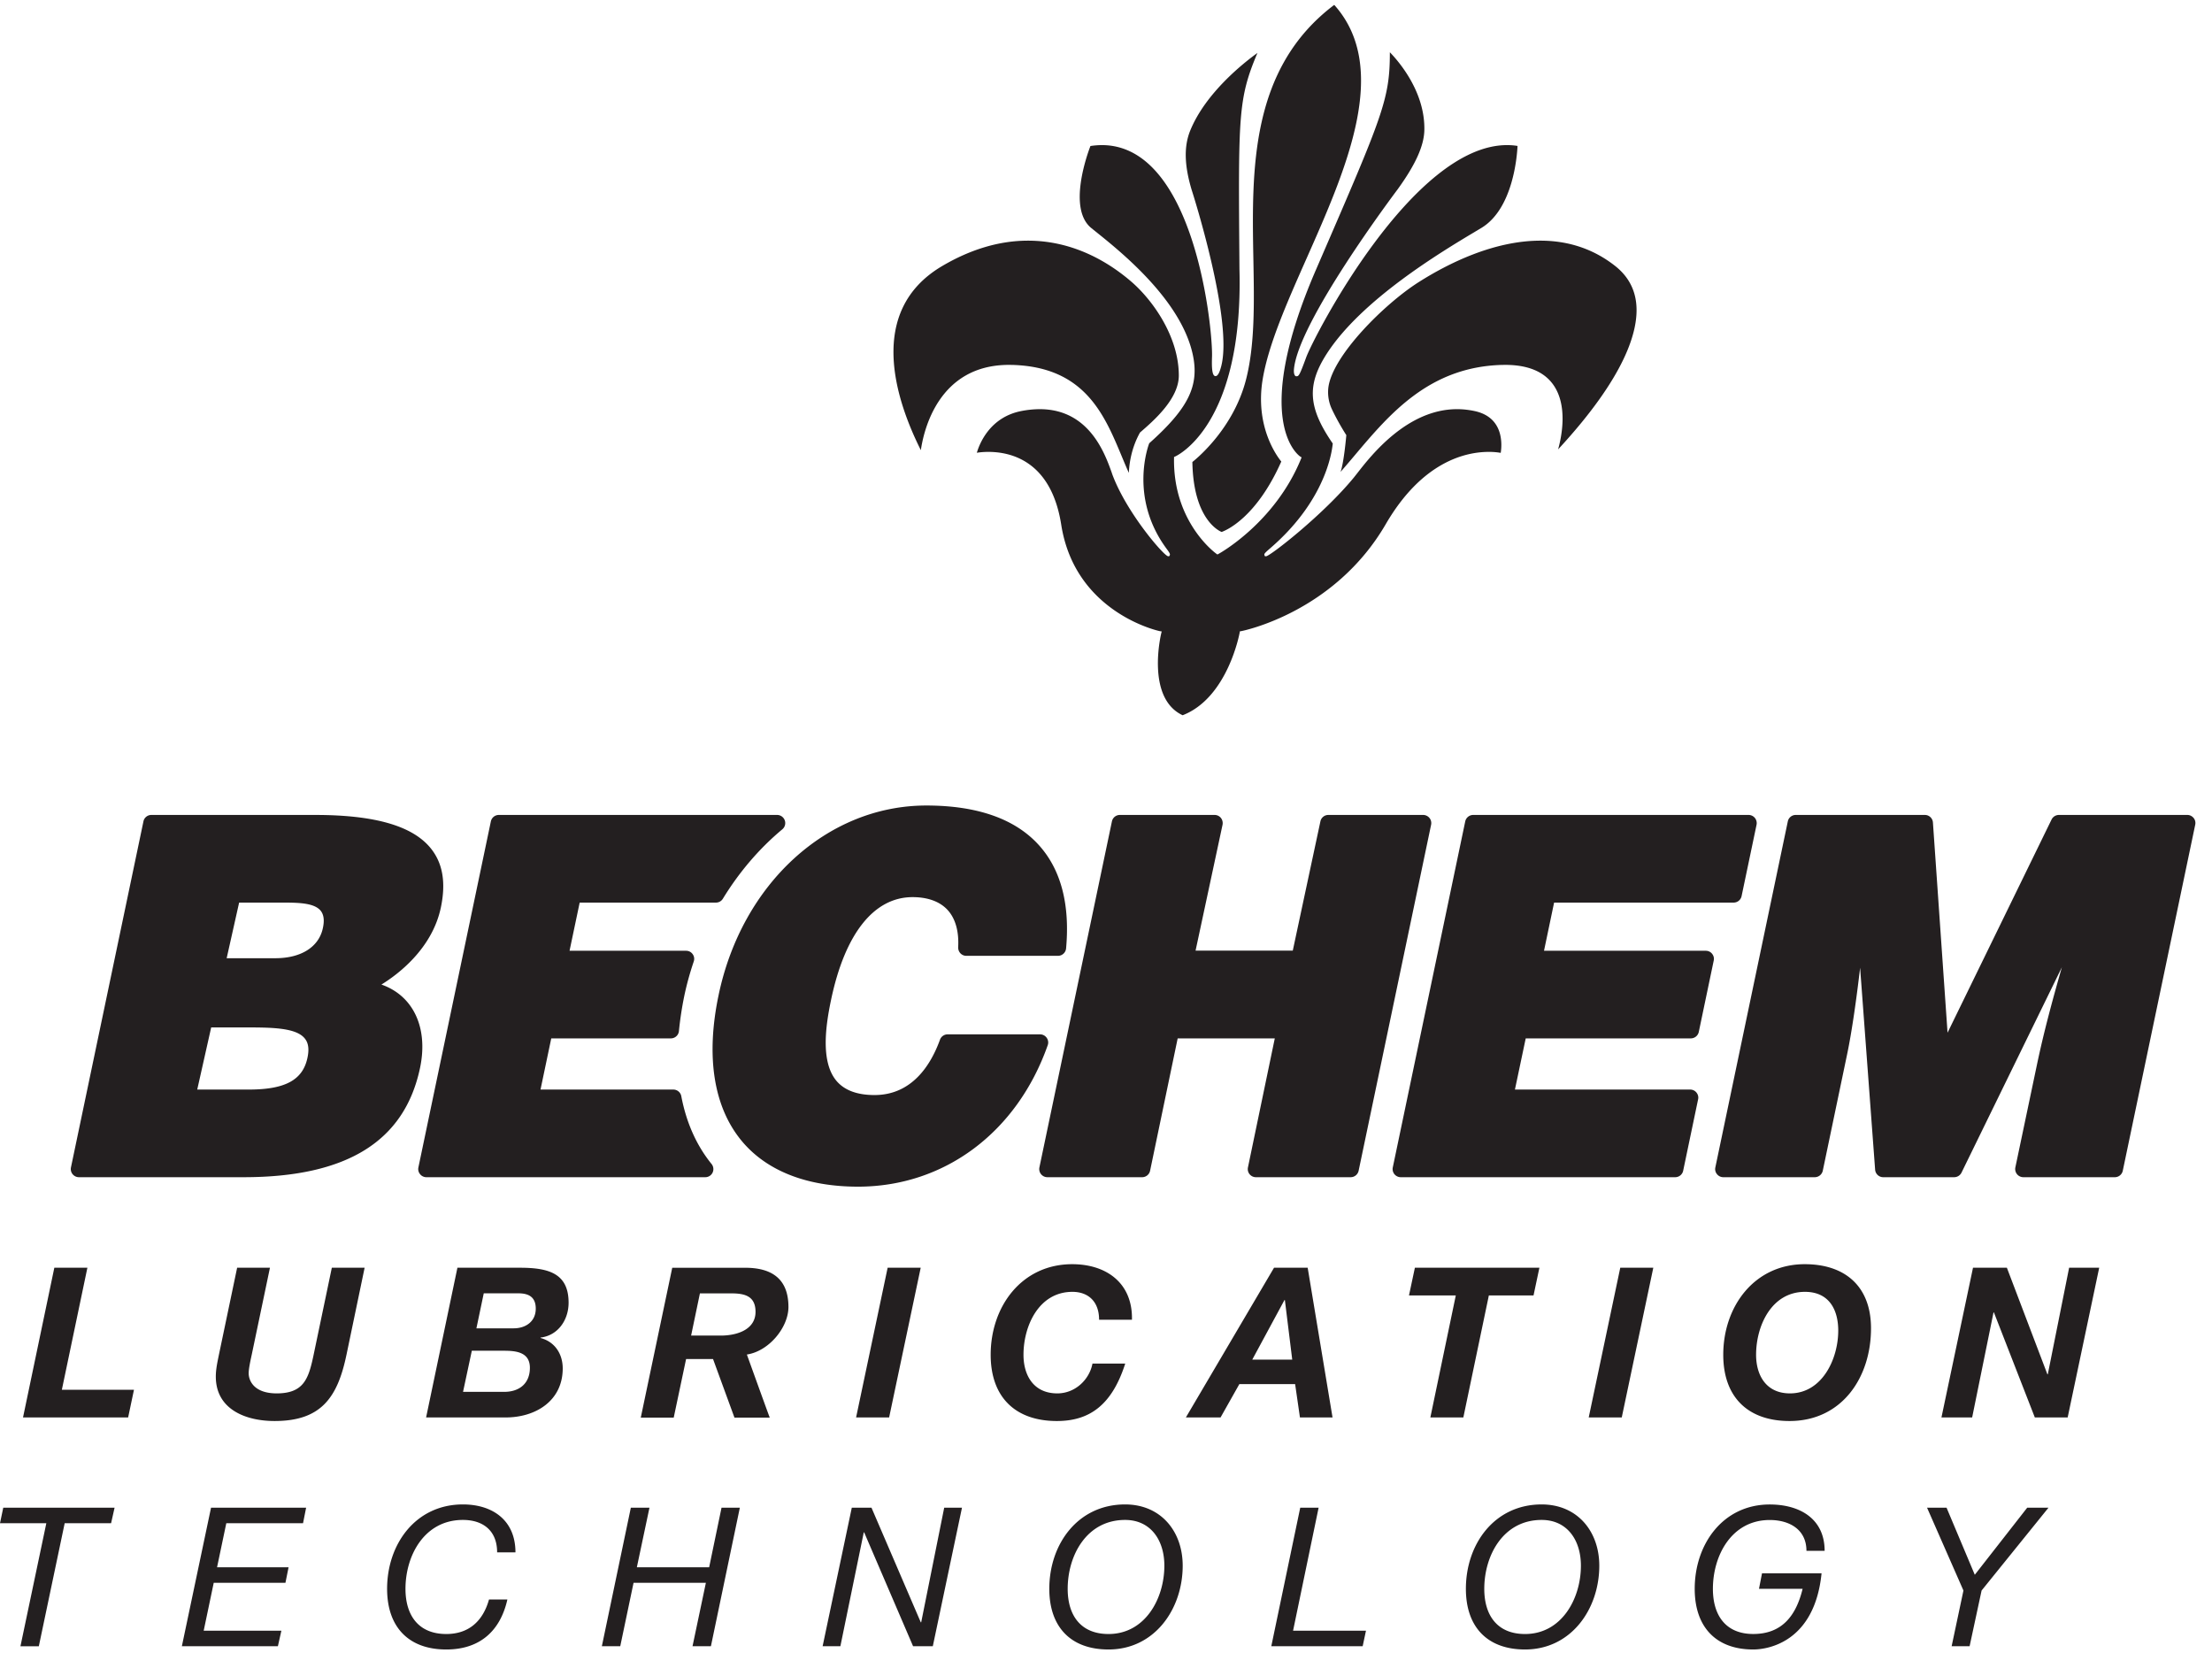 <svg viewBox="0 0 380 284" xmlns="http://www.w3.org/2000/svg" fill-rule="evenodd" clip-rule="evenodd" stroke-linejoin="round" stroke-miterlimit="2"><g fill="#231f20" fill-rule="nonzero"><path d="M203.167 122.858c-6.371-2.983-3.7-13.987-3.671-14.1l.075-.295-.308-.046c-.138-.025-14.575-3.104-16.955-18.292-1.7-10.88-8.57-12.504-12.516-12.504-.871 0-1.563.08-1.98.15.409-1.408 2.142-6.07 7.596-7.158a16.98 16.98 0 013.209-.33c8.487 0 11.187 7.613 12.354 10.863.096.304.192.558.275.762 2.537 6.467 8.762 13.642 9.433 13.642h.171l.096-.162c.083-.171.067-.321-.53-1.117-6.608-8.933-3.024-18.046-2.987-18.133 6.725-6 8.63-9.871 7.48-15.225-2.026-9.388-12.305-17.625-16.692-21.142l-.738-.596c-4.12-3.337-.646-12.808-.154-14.092a12.95 12.95 0 011.975-.158c3.338 0 6.35 1.396 8.954 4.163 8.25 8.75 10.088 28.604 9.959 32.204-.071 1.916.016 3.316.604 3.316.429 0 .737-.791.958-1.625 2.117-7.795-4.75-29.429-5.07-30.404-1.25-4.196-1.326-7.404-.259-10.091 2.637-6.534 9.275-11.742 11.57-13.392-3.312 7.85-3.287 10.712-3.1 35.708l.01 1.388c.724 27.12-10.963 32.179-11.076 32.237l-.162.067v.17c-.196 11.126 7.233 16.434 7.316 16.484l.138.096.146-.08c.104-.045 9.716-5.316 14.225-16.378l.091-.225-.204-.121c-.1-.059-8.766-5.692 2.684-32.138l.62-1.433C237.617 19.675 238.763 17 238.763 8.975c1.5 1.542 6.079 6.792 5.925 13.4-.063 2.688-1.521 5.904-4.575 10.13-.721.966-17.188 22.883-17.83 30.987-.054.758.163 1.141.4 1.141.421 0 .53-.033 1.7-3.233 1.296-3.55 18.246-36.475 34.505-36.475.604 0 1.212.042 1.808.142-.075 1.6-.725 10.775-6.208 14.083l-.996.596c-5.867 3.508-19.621 11.729-25.608 21.075-3.425 5.354-3.159 9.233 1.075 15.37-.059 0-.4 9.097-10.809 18.034-.975.842-.991.938-.929 1.133l.075.184.204.008c.659 0 9.846-7.137 15.113-13.567.162-.204.366-.462.6-.762 2.337-2.996 8.537-10.938 17.091-10.938 1 0 2.025.113 3.042.33 1.68.366 2.913 1.162 3.67 2.362 1.15 1.808.913 4.05.793 4.813a11.774 11.774 0 00-2.046-.167c-3.921 0-11.417 1.612-17.7 12.408-8.871 15.271-24.704 18.363-24.863 18.388l-.2.025-.033.2c-.017.112-2.042 11.208-9.8 14.216z"/><path d="M209.859 91.375c-.63-.262-4.859-2.4-5.021-12.017.916-.725 7.079-5.854 9.212-14.141 1.538-5.984 1.409-13.142 1.267-20.709-.283-15.358-.583-32.758 13.892-43.67 9.733 10.866 2.037 28.233-4.759 43.562-3.354 7.57-6.52 14.72-7.529 20.704-1.367 8.142 2.45 13.267 3.192 14.171-4.313 9.717-9.53 11.85-10.254 12.1zm-15.934-10.15c-.425-.933-.833-1.917-1.262-2.946-2.988-7.141-6.371-15.233-18.73-15.596l-.604-.008c-12.108 0-14.646 11.254-15.137 14.65-4.33-8.62-9.413-23.93 3.679-31.637 4.9-2.884 9.854-4.35 14.717-4.35 7.966 0 14.07 3.85 17.8 7.075 3.554 3.075 8.12 9.333 8.12 16.095 0 3.996-4.279 7.725-6.67 9.788-1.509 2.712-1.85 5.396-1.913 6.93zm36.367-.167c.587-1.587.992-6.316.992-6.316s-1.384-2.117-2.521-4.546a6.888 6.888 0 01-.563-3.63c.7-5.5 9.675-14.412 15.554-18.128 5.117-3.238 12.896-7.1 20.88-7.1 4.85 0 9.162 1.458 12.816 4.333 2.225 1.746 3.454 4.008 3.663 6.737.341 4.321-1.734 12.121-13.442 24.78.642-2.33 1.658-7.525-.8-11.055-1.6-2.295-4.383-3.458-8.292-3.458l-.608.008c-12.446.363-19.242 8.417-25.237 15.521-.821.98-1.638 1.934-2.442 2.854zm-82.896 122.775c-8.896 0-15.854-2.775-20.113-8.02-4.708-5.805-6.037-14.396-3.837-24.875 4.008-19.18 18.692-32.575 35.683-32.575 8.796 0 15.334 2.316 19.404 6.875 3.746 4.191 5.292 10.141 4.609 17.679a1.401 1.401 0 01-1.392 1.266h-15.754a1.4 1.4 0 01-1.008-.437 1.463 1.463 0 01-.384-1.042c.15-2.679-.454-4.858-1.741-6.316-1.317-1.496-3.425-2.288-6.092-2.288-6.642 0-11.625 6.275-14.008 17.671-.913 4.346-1.813 10.508.87 13.812 1.359 1.667 3.575 2.513 6.592 2.513 6.454 0 9.68-5.167 11.254-9.504a1.39 1.39 0 011.304-.921h15.896c.45 0 .871.22 1.134.596.258.366.333.829.179 1.258-5.28 14.992-17.763 24.308-32.596 24.308zm200.196-1.625a1.403 1.403 0 01-1.375-1.675l3.687-17.537c1.188-5.683 2.696-11.233 4.305-16.85l-17.242 35.28a1.412 1.412 0 01-1.254.782H323.52a1.396 1.396 0 01-1.392-1.295l-2.579-34.692c-.579 5.054-1.408 10.97-2.229 14.862l-4.183 20.009a1.414 1.414 0 01-1.375 1.116h-15.725a1.38 1.38 0 01-1.071-.52 1.348 1.348 0 01-.288-1.155l12.45-59.441a1.39 1.39 0 011.363-1.109h22.183c.734 0 1.334.567 1.384 1.3l2.512 36.105 17.87-36.621a1.412 1.412 0 011.255-.784h22.063c.425 0 .812.192 1.083.517.267.325.367.758.275 1.167l-12.442 59.425a1.396 1.396 0 01-1.358 1.116h-15.725zm-106.962 0c-.417 0-.817-.195-1.084-.52a1.399 1.399 0 01-.28-1.155l12.447-59.441a1.406 1.406 0 011.366-1.109h47.305a1.4 1.4 0 011.091.517c.263.325.367.758.284 1.167l-2.571 12.262a1.397 1.397 0 01-1.359 1.109h-30.85l-1.733 8.275h27.8c.413 0 .813.187 1.07.512.272.33.376.75.288 1.158l-2.57 12.275a1.402 1.402 0 01-1.363 1.105h-28.367l-1.854 8.791h30.117c.417 0 .812.192 1.075.521.258.325.375.746.275 1.163l-2.563 12.254a1.398 1.398 0 01-1.366 1.116h-47.159zm-24.88 0c-.425 0-.82-.195-1.083-.512a1.397 1.397 0 01-.283-1.163l4.612-22.17h-16.683l-4.738 22.729a1.395 1.395 0 01-1.367 1.116h-16.283a1.4 1.4 0 01-1.367-1.675l12.459-59.441a1.39 1.39 0 011.358-1.109h16.288c.42 0 .82.192 1.079.517.262.325.358.763.279 1.17l-4.633 21.613h16.7l4.746-22.195c.129-.642.7-1.105 1.358-1.105h16.3c.408 0 .808.192 1.075.517.27.325.367.758.283 1.167l-12.45 59.425a1.398 1.398 0 01-1.366 1.116H215.75z"/><path d="M73.242 202.208c-.417 0-.817-.195-1.075-.52a1.363 1.363 0 01-.292-1.155l12.45-59.441a1.4 1.4 0 011.367-1.109h47.82a1.4 1.4 0 011.3.921 1.39 1.39 0 01-.416 1.546c-3.963 3.304-7.396 7.321-10.213 11.921a1.38 1.38 0 01-1.187.667H99.583l-1.741 8.275h20.029c.446 0 .862.212 1.12.579.272.366.334.837.188 1.262-.675 2-1.212 3.938-1.629 5.934a58.853 58.853 0 00-.917 6.02 1.39 1.39 0 01-1.383 1.255H94.7l-1.846 8.791h22.817c.667 0 1.246.48 1.367 1.13.862 4.541 2.612 8.462 5.2 11.654a1.4 1.4 0 01.179 1.479 1.385 1.385 0 01-1.25.791H73.242zm2.496-46.341c.895-4.28.325-7.617-1.759-10.18-3.125-3.833-9.608-5.704-19.846-5.704H26c-.658 0-1.23.463-1.358 1.109l-12.454 59.441a1.4 1.4 0 001.358 1.675h28.283c17.754 0 27.684-6.154 30.338-18.816 1.425-6.854-1.163-12.363-6.642-14.275 2.67-1.638 8.708-6.054 10.213-13.25zm-22.942 25.929c-.838 3.754-3.863 5.358-10.08 5.358h-8.833l2.396-10.67h6.45c4.371 0 8.109.137 9.563 1.816.433.504.979 1.421.504 3.496zm2.654-22.308c-.708 3.2-3.758 5.104-8.137 5.104h-8.375l2.141-9.554h7.18c2.766 0 5.612 0 6.779 1.341.591.684.729 1.709.412 3.109zm296.459 99.492h-3.655l-9.004 11.52-4.85-11.52h-3.35l6.25 14.224-2.029 9.571h3.088l2.058-9.57 11.492-14.226zm-77.167 9.958c0-5.892-3.758-10.521-9.904-10.521-8.096 0-13.013 6.796-13.013 14.496 0 6.558 3.688 10.42 10.163 10.42 7.904 0 12.754-6.924 12.754-14.395zm-3.158 0c0 5.675-3.321 11.737-9.596 11.737-4.75 0-7.004-3.175-7.004-7.762 0-5.738 3.254-11.834 9.854-11.834 4.387 0 6.746 3.467 6.746 7.859zm-36.921 11.166h-12.525l4.387-21.125h-3.158l-4.971 23.796h15.696l.57-2.67zm-31.488-11.166c0-5.892-3.742-10.521-9.896-10.521-8.104 0-13.02 6.796-13.02 14.496 0 6.558 3.687 10.42 10.174 10.42 7.9 0 12.742-6.924 12.742-14.395zm-3.15 0c0 5.675-3.317 11.737-9.592 11.737-4.754 0-7.016-3.175-7.016-7.762 0-5.738 3.254-11.834 9.862-11.834 4.388 0 6.746 3.467 6.746 7.859zm-39.779 13.837l5.012-23.796h-3.054l-3.954 19.692h-.067l-8.47-19.692h-3.384l-5.012 23.796h3.05l4.02-19.566h.063l8.408 19.566h3.388zm-38.12 0l4.97-23.796h-3.146l-2.125 10.23h-12.42l2.166-10.23h-3.2l-4.98 23.796h3.16l2.287-10.9h12.425l-2.296 10.9h3.158zM85.4 266.646h3.15c0-5.504-3.917-8.23-9.03-8.23-8.103 0-13.02 6.797-13.02 14.497 0 6.558 3.688 10.42 10.167 10.42 5.841 0 9.3-3.262 10.496-8.591h-3.155c-1.033 3.696-3.458 5.933-7.341 5.933-4.754 0-7.009-3.175-7.009-7.762 0-5.738 3.259-11.834 9.863-11.834 3.454 0 5.88 1.83 5.88 5.567zm-33.342-5l.53-2.667H36.254l-5.012 23.796h16.496l.6-2.67H34.992l1.725-8.23h12.32l.538-2.666H37.288l1.587-7.563h13.183zm-32.975 0l.6-2.667H.558L0 261.646h7.958l-4.445 21.13H6.67l4.442-21.13h7.97zm341.538-43.887h-5.167l-3.662 18.304h-.07l-6.96-18.304h-5.82l-5.42 25.716h5.274l3.67-18.041h.068l7.029 18.041h5.641l5.417-25.716zm-39.2 10.408c0-7.2-4.442-11.017-11.383-11.017-8.642 0-14 7.234-14 15.559 0 7.241 4.208 11.379 11.387 11.379 8.975 0 13.996-7.454 13.996-15.921zm-5.63.4c0 4.867-2.766 10.775-8.295 10.775-4.092 0-5.817-3.108-5.817-6.633 0-4.938 2.621-10.809 8.396-10.809 4.138 0 5.717 3.063 5.717 6.667zm-37.19 14.908l5.42-25.716h-5.675l-5.42 25.716h5.674zm-15.155-20.962l1.008-4.754h-21.391l-1.013 4.754h8.042l-4.371 20.962h5.667l4.383-20.962h7.675zm-40.13 20.962h5.6l-4.27-25.716h-5.78l-15.145 25.716h5.958l3.23-5.729h9.579l.829 5.73zm-1.324-9.937h-6.863l5.53-10.23h.07l1.263 10.23zm-33.18-6.842h5.646c.142-6.267-4.345-9.546-10.266-9.546-8.654 0-14.004 7.234-14.004 15.559 0 7.241 4.2 11.379 11.375 11.379 5.575 0 9.445-2.704 11.741-9.867h-5.629c-.508 2.704-2.917 5.12-6.042 5.12-4.083 0-5.808-3.107-5.808-6.632 0-4.938 2.621-10.809 8.404-10.809 2.688 0 4.584 1.63 4.584 4.796zm-36.07 16.78l5.425-25.717h-5.68l-5.42 25.716h5.675zm-17.296-18.972c0-4.97-3.025-6.808-7.67-6.737h-12.293L110.08 243.5h5.659l2.125-10.058h4.629l3.679 10.058h6.062c-.3-.758-3.929-10.833-3.929-10.833 3.792-.567 7.142-4.663 7.142-8.163zm-5.654.834c0 2.879-2.85 4.033-5.842 4.075h-5.225l1.513-7.25h5.37c2.238 0 4.184.4 4.184 3.175zm-32.113-1.554c0-4.909-3.191-6.025-8.325-6.025H78.58l-5.38 25.716h13.67c5.138 0 9.8-2.837 9.8-8.429 0-2.483-1.357-4.575-3.807-5.217v-.075c3.016-.358 4.816-3.058 4.816-5.97zm-16.625 8.233h5.534c2.041 0 4.441.229 4.441 2.929 0 2.738-1.862 4.133-4.408 4.133h-7.075l1.508-7.062zm10.984-7.233c0 2.237-1.755 3.383-3.8 3.383h-6.396l1.262-6.013h5.959c1.829 0 2.975.692 2.975 2.63zm-32.517 7.925l3.117-14.95h-5.634L53.817 233c-.834 3.884-1.696 6.342-6.284 6.342-3.883 0-4.812-2.167-4.812-3.467 0-.829.358-2.408.537-3.237l3.117-14.88h-5.637l-3.117 14.88c-.254 1.258-.546 2.52-.546 3.816 0 5.621 5.104 7.634 10.1 7.634 7.958 0 10.808-3.988 12.346-11.38zm-36.508 6.016H10.625l4.388-20.966h-5.68l-5.379 25.716h18.059l1-4.75zm287.317 27.659h3.124c0-5.492-4.241-7.959-9.433-7.959-8.02 0-12.887 6.796-12.887 14.488 0 6.562 3.654 10.42 10.058 10.42 2.53 0 10.537-1.266 11.733-13.083h-10.229l-.52 2.663h7.495c-1.117 4.591-3.517 7.758-8.48 7.758-4.703 0-6.932-3.167-6.932-7.758 0-5.721 3.212-11.821 9.762-11.821 3.42 0 6.308 1.658 6.308 5.292z"/></g></svg>